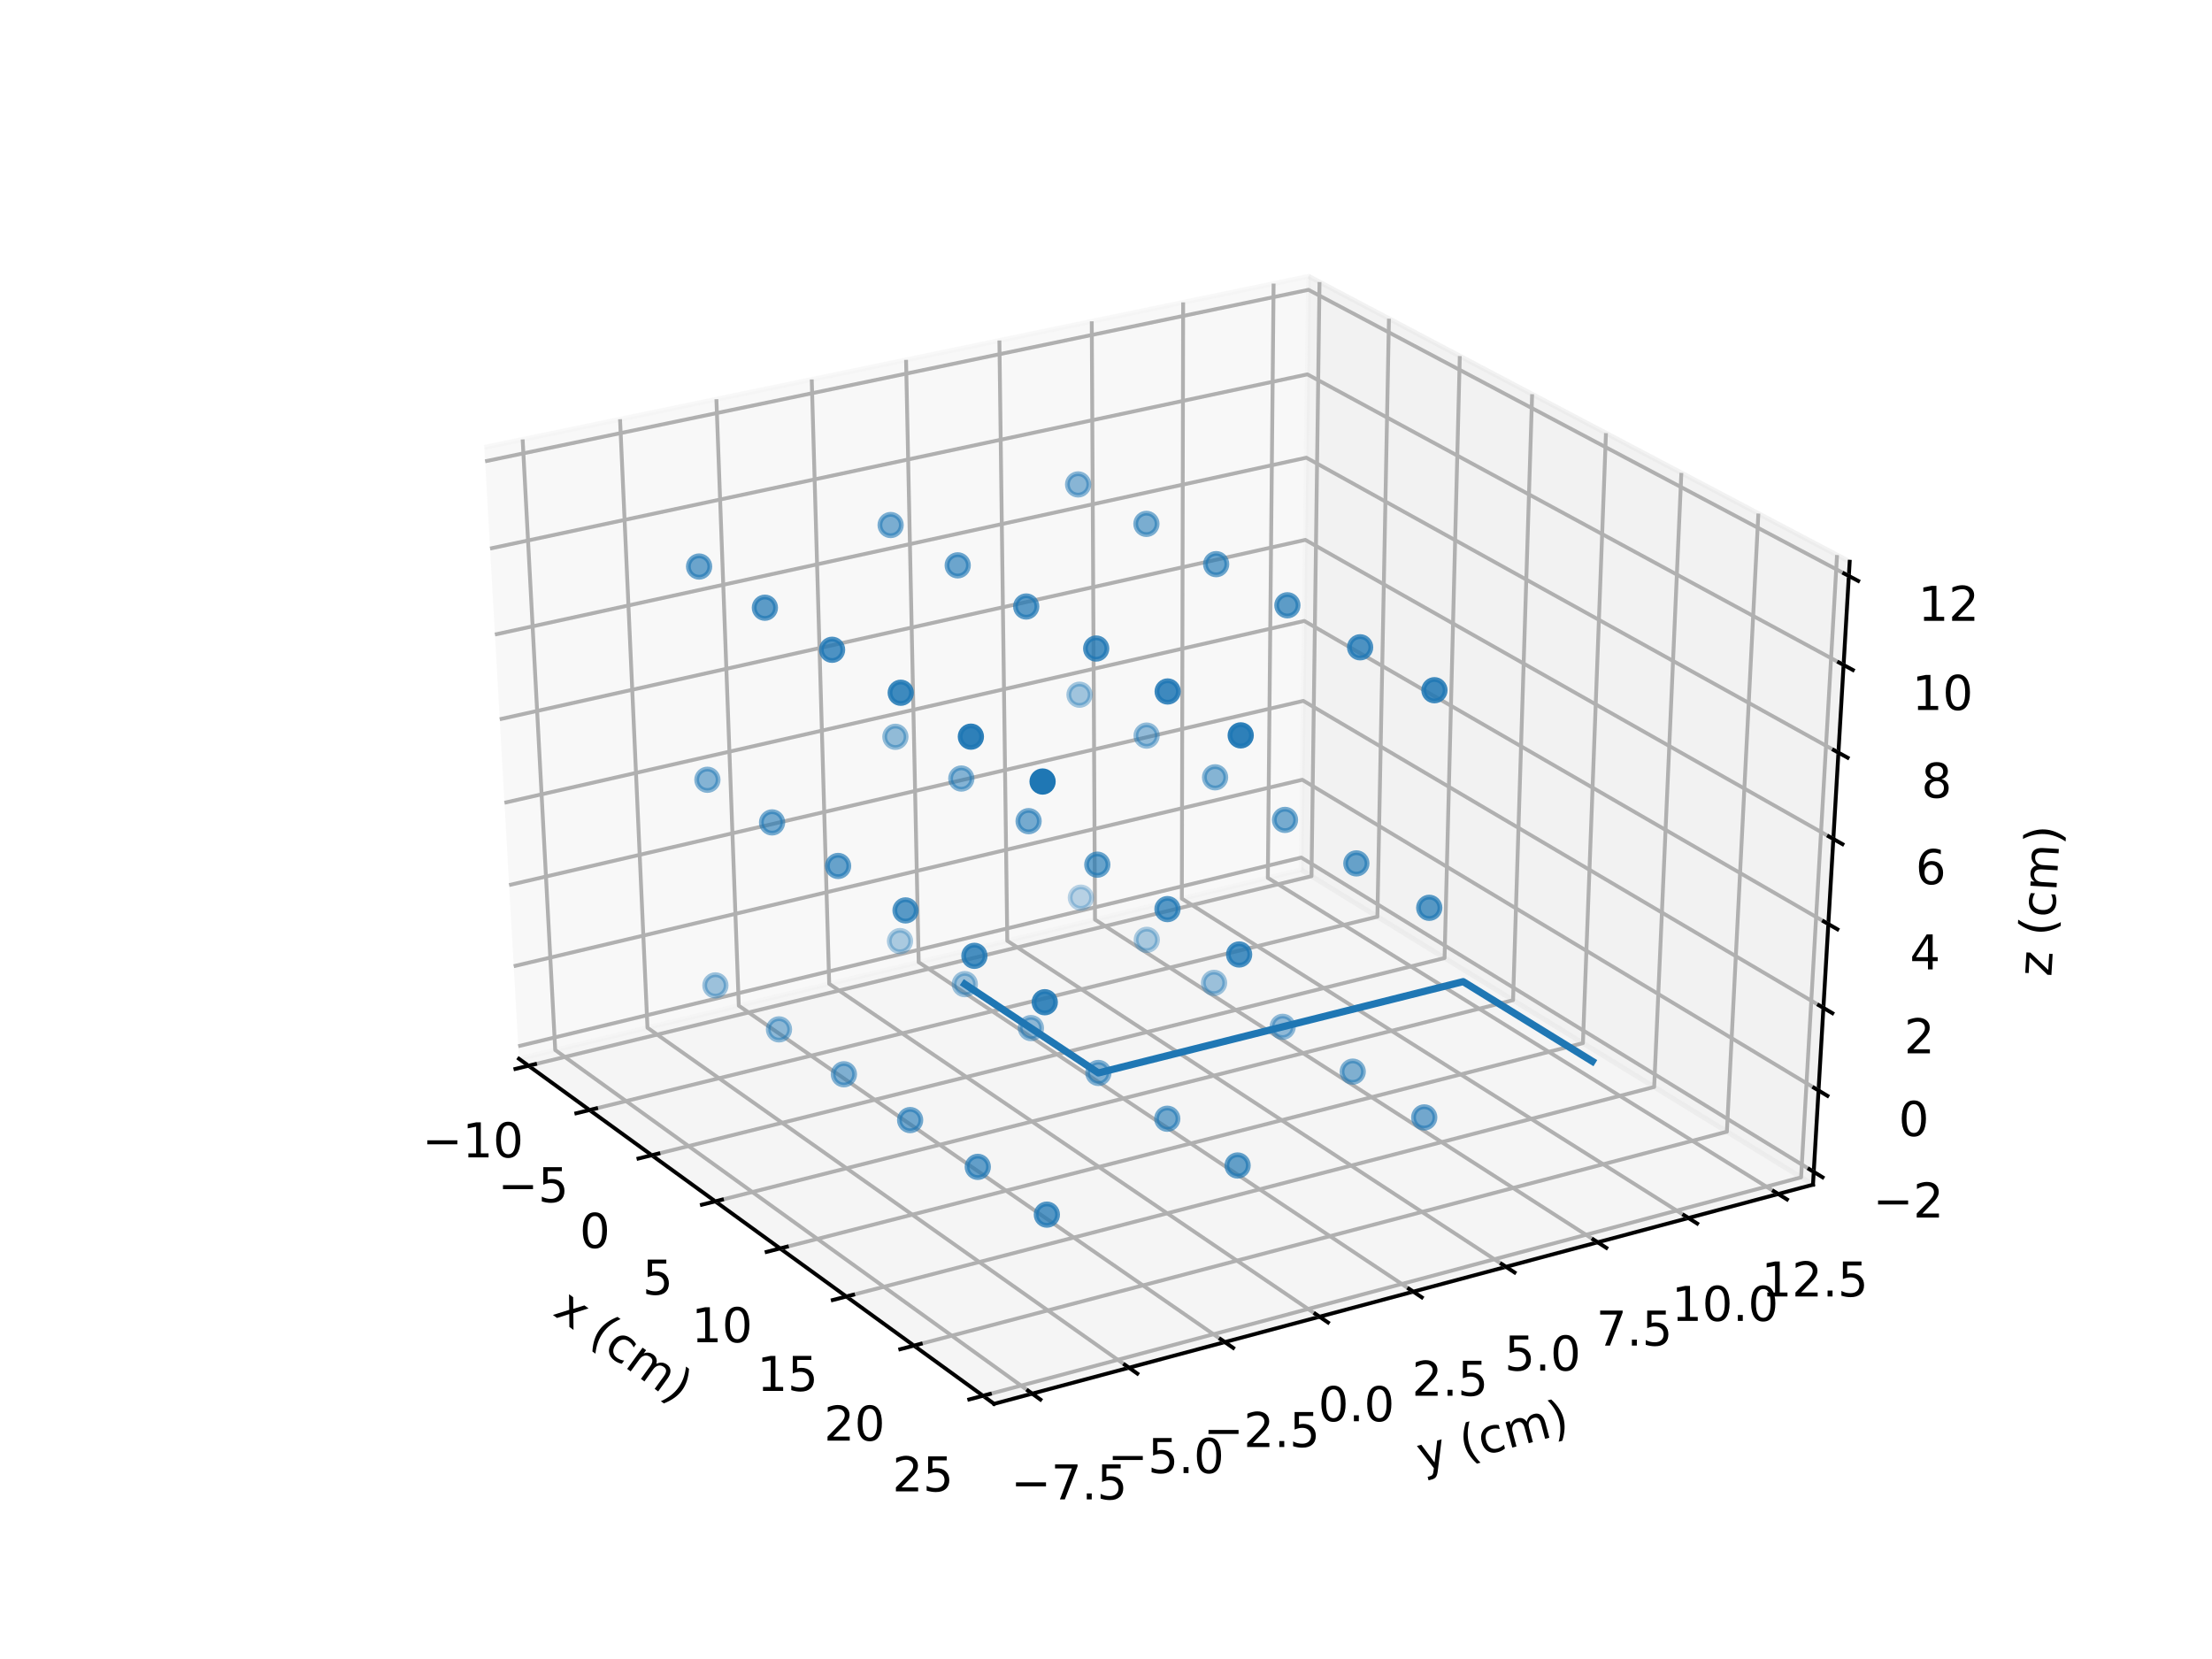 <?xml version="1.0" encoding="utf-8" standalone="no"?>
<!DOCTYPE svg PUBLIC "-//W3C//DTD SVG 1.1//EN"
  "http://www.w3.org/Graphics/SVG/1.1/DTD/svg11.dtd">
<!-- Created with matplotlib (https://matplotlib.org/) -->
<svg height="345.6pt" version="1.1" viewBox="0 0 460.8 345.6" width="460.8pt" xmlns="http://www.w3.org/2000/svg" xmlns:xlink="http://www.w3.org/1999/xlink">
 <defs>
  <style type="text/css">
*{stroke-linecap:butt;stroke-linejoin:round;}
  </style>
 </defs>
 <g id="figure_1">
  <g id="patch_1">
   <path d="M 0 345.6 
L 460.8 345.6 
L 460.8 0 
L 0 0 
z
" style="fill:#ffffff;"/>
  </g>
  <g id="patch_2">
   <path d="M 57.6 307.584 
L 414.72 307.584 
L 414.72 41.472 
L 57.6 41.472 
z
" style="fill:#ffffff;"/>
  </g>
  <g id="pane3d_1">
   <g id="patch_3">
    <path d="M 108.11 220.565 
L 271.057 181.197 
L 272.615 57.561 
L 100.899 93.192 
" style="fill:#f2f2f2;opacity:0.5;stroke:#f2f2f2;stroke-linejoin:miter;"/>
   </g>
  </g>
  <g id="pane3d_2">
   <g id="patch_4">
    <path d="M 271.057 181.197 
L 377.677 246.787 
L 385.321 117.018 
L 272.615 57.561 
" style="fill:#e6e6e6;opacity:0.5;stroke:#e6e6e6;stroke-linejoin:miter;"/>
   </g>
  </g>
  <g id="pane3d_3">
   <g id="patch_5">
    <path d="M 108.11 220.565 
L 207.086 292.442 
L 377.677 246.787 
L 271.057 181.197 
" style="fill:#ececec;opacity:0.5;stroke:#ececec;stroke-linejoin:miter;"/>
   </g>
  </g>
  <g id="axis3d_1">
   <g id="line2d_1">
    <path d="M 108.11 220.565 
L 207.086 292.442 
" style="fill:none;stroke:#000000;stroke-linecap:square;stroke-width:0.8;"/>
   </g>
   <g id="text_1">
    <!-- x (cm) -->
    <defs>
     <path d="M 54.891 54.688 
L 35.109 28.078 
L 55.906 0 
L 45.312 0 
L 29.391 21.484 
L 13.484 0 
L 2.875 0 
L 24.125 28.609 
L 4.688 54.688 
L 15.281 54.688 
L 29.781 35.203 
L 44.281 54.688 
z
" id="DejaVuSans-120"/>
     <path id="DejaVuSans-32"/>
     <path d="M 31 75.875 
Q 24.469 64.656 21.281 53.656 
Q 18.109 42.672 18.109 31.391 
Q 18.109 20.125 21.312 9.062 
Q 24.516 -2 31 -13.188 
L 23.188 -13.188 
Q 15.875 -1.703 12.234 9.375 
Q 8.594 20.453 8.594 31.391 
Q 8.594 42.281 12.203 53.312 
Q 15.828 64.359 23.188 75.875 
z
" id="DejaVuSans-40"/>
     <path d="M 48.781 52.594 
L 48.781 44.188 
Q 44.969 46.297 41.141 47.344 
Q 37.312 48.391 33.406 48.391 
Q 24.656 48.391 19.812 42.844 
Q 14.984 37.312 14.984 27.297 
Q 14.984 17.281 19.812 11.734 
Q 24.656 6.203 33.406 6.203 
Q 37.312 6.203 41.141 7.25 
Q 44.969 8.297 48.781 10.406 
L 48.781 2.094 
Q 45.016 0.344 40.984 -0.531 
Q 36.969 -1.422 32.422 -1.422 
Q 20.062 -1.422 12.781 6.344 
Q 5.516 14.109 5.516 27.297 
Q 5.516 40.672 12.859 48.328 
Q 20.219 56 33.016 56 
Q 37.156 56 41.109 55.141 
Q 45.062 54.297 48.781 52.594 
z
" id="DejaVuSans-99"/>
     <path d="M 52 44.188 
Q 55.375 50.25 60.062 53.125 
Q 64.75 56 71.094 56 
Q 79.641 56 84.281 50.016 
Q 88.922 44.047 88.922 33.016 
L 88.922 0 
L 79.891 0 
L 79.891 32.719 
Q 79.891 40.578 77.094 44.375 
Q 74.312 48.188 68.609 48.188 
Q 61.625 48.188 57.562 43.547 
Q 53.516 38.922 53.516 30.906 
L 53.516 0 
L 44.484 0 
L 44.484 32.719 
Q 44.484 40.625 41.703 44.406 
Q 38.922 48.188 33.109 48.188 
Q 26.219 48.188 22.156 43.531 
Q 18.109 38.875 18.109 30.906 
L 18.109 0 
L 9.078 0 
L 9.078 54.688 
L 18.109 54.688 
L 18.109 46.188 
Q 21.188 51.219 25.484 53.609 
Q 29.781 56 35.688 56 
Q 41.656 56 45.828 52.969 
Q 50 49.953 52 44.188 
z
" id="DejaVuSans-109"/>
     <path d="M 8.016 75.875 
L 15.828 75.875 
Q 23.141 64.359 26.781 53.312 
Q 30.422 42.281 30.422 31.391 
Q 30.422 20.453 26.781 9.375 
Q 23.141 -1.703 15.828 -13.188 
L 8.016 -13.188 
Q 14.5 -2 17.703 9.062 
Q 20.906 20.125 20.906 31.391 
Q 20.906 42.672 17.703 53.656 
Q 14.5 64.656 8.016 75.875 
z
" id="DejaVuSans-41"/>
    </defs>
    <g transform="translate(114.948 273.763)rotate(-324.013)scale(0.1 -0.1)">
     <use xlink:href="#DejaVuSans-120"/>
     <use x="59.18" xlink:href="#DejaVuSans-32"/>
     <use x="90.967" xlink:href="#DejaVuSans-40"/>
     <use x="129.98" xlink:href="#DejaVuSans-99"/>
     <use x="184.961" xlink:href="#DejaVuSans-109"/>
     <use x="282.373" xlink:href="#DejaVuSans-41"/>
    </g>
   </g>
   <g id="Line3DCollection_1">
    <path d="M 110.102 222.011 
L 273.209 182.521 
L 274.881 58.757 
" style="fill:none;stroke:#b0b0b0;stroke-width:0.8;"/>
    <path d="M 122.808 231.239 
L 286.935 190.965 
L 289.344 66.386 
" style="fill:none;stroke:#b0b0b0;stroke-width:0.8;"/>
    <path d="M 135.773 240.654 
L 300.929 199.574 
L 304.104 74.172 
" style="fill:none;stroke:#b0b0b0;stroke-width:0.8;"/>
    <path d="M 149.005 250.264 
L 315.198 208.352 
L 319.169 82.12 
" style="fill:none;stroke:#b0b0b0;stroke-width:0.8;"/>
    <path d="M 162.513 260.073 
L 329.751 217.304 
L 334.551 90.234 
" style="fill:none;stroke:#b0b0b0;stroke-width:0.8;"/>
    <path d="M 176.304 270.088 
L 344.596 226.436 
L 350.257 98.52 
" style="fill:none;stroke:#b0b0b0;stroke-width:0.8;"/>
    <path d="M 190.389 280.317 
L 359.742 235.753 
L 366.3 106.983 
" style="fill:none;stroke:#b0b0b0;stroke-width:0.8;"/>
    <path d="M 204.777 290.765 
L 375.198 245.262 
L 382.69 115.63 
" style="fill:none;stroke:#b0b0b0;stroke-width:0.8;"/>
   </g>
   <g id="xtick_1">
    <g id="line2d_2">
     <path d="M 111.465 221.681 
L 107.372 222.672 
" style="fill:none;stroke:#000000;stroke-linecap:square;stroke-width:0.8;"/>
    </g>
    <g id="text_2">
     <!-- −10 -->
     <defs>
      <path d="M 10.594 35.5 
L 73.188 35.5 
L 73.188 27.203 
L 10.594 27.203 
z
" id="DejaVuSans-8722"/>
      <path d="M 12.406 8.297 
L 28.516 8.297 
L 28.516 63.922 
L 10.984 60.406 
L 10.984 69.391 
L 28.422 72.906 
L 38.281 72.906 
L 38.281 8.297 
L 54.391 8.297 
L 54.391 0 
L 12.406 0 
z
" id="DejaVuSans-49"/>
      <path d="M 31.781 66.406 
Q 24.172 66.406 20.328 58.906 
Q 16.5 51.422 16.5 36.375 
Q 16.5 21.391 20.328 13.891 
Q 24.172 6.391 31.781 6.391 
Q 39.453 6.391 43.281 13.891 
Q 47.125 21.391 47.125 36.375 
Q 47.125 51.422 43.281 58.906 
Q 39.453 66.406 31.781 66.406 
z
M 31.781 74.219 
Q 44.047 74.219 50.516 64.516 
Q 56.984 54.828 56.984 36.375 
Q 56.984 17.969 50.516 8.266 
Q 44.047 -1.422 31.781 -1.422 
Q 19.531 -1.422 13.062 8.266 
Q 6.594 17.969 6.594 36.375 
Q 6.594 54.828 13.062 64.516 
Q 19.531 74.219 31.781 74.219 
z
" id="DejaVuSans-48"/>
     </defs>
     <g transform="translate(87.954 241.098)scale(0.1 -0.1)">
      <use xlink:href="#DejaVuSans-8722"/>
      <use x="83.789" xlink:href="#DejaVuSans-49"/>
      <use x="147.412" xlink:href="#DejaVuSans-48"/>
     </g>
    </g>
   </g>
   <g id="xtick_2">
    <g id="line2d_3">
     <path d="M 124.18 230.902 
L 120.06 231.913 
" style="fill:none;stroke:#000000;stroke-linecap:square;stroke-width:0.8;"/>
    </g>
    <g id="text_3">
     <!-- −5 -->
     <defs>
      <path d="M 10.797 72.906 
L 49.516 72.906 
L 49.516 64.594 
L 19.828 64.594 
L 19.828 46.734 
Q 21.969 47.469 24.109 47.828 
Q 26.266 48.188 28.422 48.188 
Q 40.625 48.188 47.75 41.5 
Q 54.891 34.812 54.891 23.391 
Q 54.891 11.625 47.562 5.094 
Q 40.234 -1.422 26.906 -1.422 
Q 22.312 -1.422 17.547 -0.641 
Q 12.797 0.141 7.719 1.703 
L 7.719 11.625 
Q 12.109 9.234 16.797 8.062 
Q 21.484 6.891 26.703 6.891 
Q 35.156 6.891 40.078 11.328 
Q 45.016 15.766 45.016 23.391 
Q 45.016 31 40.078 35.438 
Q 35.156 39.891 26.703 39.891 
Q 22.75 39.891 18.812 39.016 
Q 14.891 38.141 10.797 36.281 
z
" id="DejaVuSans-53"/>
     </defs>
     <g transform="translate(103.719 250.437)scale(0.1 -0.1)">
      <use xlink:href="#DejaVuSans-8722"/>
      <use x="83.789" xlink:href="#DejaVuSans-53"/>
     </g>
    </g>
   </g>
   <g id="xtick_3">
    <g id="line2d_4">
     <path d="M 137.155 240.311 
L 133.007 241.342 
" style="fill:none;stroke:#000000;stroke-linecap:square;stroke-width:0.8;"/>
    </g>
    <g id="text_4">
     <!-- 0 -->
     <g transform="translate(120.748 259.966)scale(0.1 -0.1)">
      <use xlink:href="#DejaVuSans-48"/>
     </g>
    </g>
   </g>
   <g id="xtick_4">
    <g id="line2d_5">
     <path d="M 150.396 249.913 
L 146.22 250.966 
" style="fill:none;stroke:#000000;stroke-linecap:square;stroke-width:0.8;"/>
    </g>
    <g id="text_5">
     <!-- 5 -->
     <g transform="translate(133.852 269.691)scale(0.1 -0.1)">
      <use xlink:href="#DejaVuSans-53"/>
     </g>
    </g>
   </g>
   <g id="xtick_5">
    <g id="line2d_6">
     <path d="M 163.913 259.715 
L 159.709 260.79 
" style="fill:none;stroke:#000000;stroke-linecap:square;stroke-width:0.8;"/>
    </g>
    <g id="text_6">
     <!-- 10 -->
     <g transform="translate(144.048 279.619)scale(0.1 -0.1)">
      <use xlink:href="#DejaVuSans-49"/>
      <use x="63.623" xlink:href="#DejaVuSans-48"/>
     </g>
    </g>
   </g>
   <g id="xtick_6">
    <g id="line2d_7">
     <path d="M 177.714 269.723 
L 173.482 270.821 
" style="fill:none;stroke:#000000;stroke-linecap:square;stroke-width:0.8;"/>
    </g>
    <g id="text_7">
     <!-- 15 -->
     <g transform="translate(157.706 289.755)scale(0.1 -0.1)">
      <use xlink:href="#DejaVuSans-49"/>
      <use x="63.623" xlink:href="#DejaVuSans-53"/>
     </g>
    </g>
   </g>
   <g id="xtick_7">
    <g id="line2d_8">
     <path d="M 191.809 279.943 
L 187.547 281.065 
" style="fill:none;stroke:#000000;stroke-linecap:square;stroke-width:0.8;"/>
    </g>
    <g id="text_8">
     <!-- 20 -->
     <defs>
      <path d="M 19.188 8.297 
L 53.609 8.297 
L 53.609 0 
L 7.328 0 
L 7.328 8.297 
Q 12.938 14.109 22.625 23.891 
Q 32.328 33.688 34.812 36.531 
Q 39.547 41.844 41.422 45.531 
Q 43.312 49.219 43.312 52.781 
Q 43.312 58.594 39.234 62.25 
Q 35.156 65.922 28.609 65.922 
Q 23.969 65.922 18.812 64.312 
Q 13.672 62.703 7.812 59.422 
L 7.812 69.391 
Q 13.766 71.781 18.938 73 
Q 24.125 74.219 28.422 74.219 
Q 39.75 74.219 46.484 68.547 
Q 53.219 62.891 53.219 53.422 
Q 53.219 48.922 51.531 44.891 
Q 49.859 40.875 45.406 35.406 
Q 44.188 33.984 37.641 27.219 
Q 31.109 20.453 19.188 8.297 
z
" id="DejaVuSans-50"/>
     </defs>
     <g transform="translate(171.654 300.107)scale(0.1 -0.1)">
      <use xlink:href="#DejaVuSans-50"/>
      <use x="63.623" xlink:href="#DejaVuSans-48"/>
     </g>
    </g>
   </g>
   <g id="xtick_8">
    <g id="line2d_9">
     <path d="M 206.205 290.383 
L 201.915 291.529 
" style="fill:none;stroke:#000000;stroke-linecap:square;stroke-width:0.8;"/>
    </g>
    <g id="text_9">
     <!-- 25 -->
     <g transform="translate(185.901 310.681)scale(0.1 -0.1)">
      <use xlink:href="#DejaVuSans-50"/>
      <use x="63.623" xlink:href="#DejaVuSans-53"/>
     </g>
    </g>
   </g>
  </g>
  <g id="axis3d_2">
   <g id="line2d_10">
    <path d="M 377.677 246.787 
L 207.086 292.442 
" style="fill:none;stroke:#000000;stroke-linecap:square;stroke-width:0.8;"/>
   </g>
   <g id="text_10">
    <!-- y (cm) -->
    <defs>
     <path d="M 32.172 -5.078 
Q 28.375 -14.844 24.75 -17.812 
Q 21.141 -20.797 15.094 -20.797 
L 7.906 -20.797 
L 7.906 -13.281 
L 13.188 -13.281 
Q 16.891 -13.281 18.938 -11.516 
Q 21 -9.766 23.484 -3.219 
L 25.094 0.875 
L 2.984 54.688 
L 12.5 54.688 
L 29.594 11.922 
L 46.688 54.688 
L 56.203 54.688 
z
" id="DejaVuSans-121"/>
    </defs>
    <g transform="translate(296.297 306.576)rotate(-14.983)scale(0.1 -0.1)">
     <use xlink:href="#DejaVuSans-121"/>
     <use x="59.18" xlink:href="#DejaVuSans-32"/>
     <use x="90.967" xlink:href="#DejaVuSans-40"/>
     <use x="129.98" xlink:href="#DejaVuSans-99"/>
     <use x="184.961" xlink:href="#DejaVuSans-109"/>
     <use x="282.373" xlink:href="#DejaVuSans-41"/>
    </g>
   </g>
   <g id="Line3DCollection_2">
    <path d="M 108.876 91.537 
L 115.664 218.741 
L 215.019 290.319 
" style="fill:none;stroke:#b0b0b0;stroke-width:0.8;"/>
    <path d="M 129.166 87.327 
L 134.882 214.098 
L 235.193 284.92 
" style="fill:none;stroke:#b0b0b0;stroke-width:0.8;"/>
    <path d="M 149.239 83.162 
L 153.905 209.501 
L 255.146 279.58 
" style="fill:none;stroke:#b0b0b0;stroke-width:0.8;"/>
    <path d="M 169.099 79.041 
L 172.737 204.952 
L 274.882 274.298 
" style="fill:none;stroke:#b0b0b0;stroke-width:0.8;"/>
    <path d="M 188.749 74.963 
L 191.379 200.448 
L 294.405 269.073 
" style="fill:none;stroke:#b0b0b0;stroke-width:0.8;"/>
    <path d="M 208.192 70.929 
L 209.835 195.989 
L 313.719 263.904 
" style="fill:none;stroke:#b0b0b0;stroke-width:0.8;"/>
    <path d="M 227.432 66.937 
L 228.108 191.574 
L 332.825 258.791 
" style="fill:none;stroke:#b0b0b0;stroke-width:0.8;"/>
    <path d="M 246.472 62.986 
L 246.2 187.203 
L 351.729 253.731 
" style="fill:none;stroke:#b0b0b0;stroke-width:0.8;"/>
    <path d="M 265.315 59.076 
L 264.114 182.875 
L 370.432 248.726 
" style="fill:none;stroke:#b0b0b0;stroke-width:0.8;"/>
   </g>
   <g id="xtick_9">
    <g id="line2d_11">
     <path d="M 214.162 289.702 
L 216.736 291.556 
" style="fill:none;stroke:#000000;stroke-linecap:square;stroke-width:0.8;"/>
    </g>
    <g id="text_11">
     <!-- −7.5 -->
     <defs>
      <path d="M 8.203 72.906 
L 55.078 72.906 
L 55.078 68.703 
L 28.609 0 
L 18.312 0 
L 43.219 64.594 
L 8.203 64.594 
z
" id="DejaVuSans-55"/>
      <path d="M 10.688 12.406 
L 21 12.406 
L 21 0 
L 10.688 0 
z
" id="DejaVuSans-46"/>
     </defs>
     <g transform="translate(210.585 312.352)scale(0.1 -0.1)">
      <use xlink:href="#DejaVuSans-8722"/>
      <use x="83.789" xlink:href="#DejaVuSans-55"/>
      <use x="147.412" xlink:href="#DejaVuSans-46"/>
      <use x="179.199" xlink:href="#DejaVuSans-53"/>
     </g>
    </g>
   </g>
   <g id="xtick_10">
    <g id="line2d_12">
     <path d="M 234.328 284.309 
L 236.925 286.143 
" style="fill:none;stroke:#000000;stroke-linecap:square;stroke-width:0.8;"/>
    </g>
    <g id="text_12">
     <!-- −5.0 -->
     <g transform="translate(230.749 306.865)scale(0.1 -0.1)">
      <use xlink:href="#DejaVuSans-8722"/>
      <use x="83.789" xlink:href="#DejaVuSans-53"/>
      <use x="147.412" xlink:href="#DejaVuSans-46"/>
      <use x="179.199" xlink:href="#DejaVuSans-48"/>
     </g>
    </g>
   </g>
   <g id="xtick_11">
    <g id="line2d_13">
     <path d="M 254.274 278.976 
L 256.894 280.79 
" style="fill:none;stroke:#000000;stroke-linecap:square;stroke-width:0.8;"/>
    </g>
    <g id="text_13">
     <!-- −2.5 -->
     <g transform="translate(250.693 301.437)scale(0.1 -0.1)">
      <use xlink:href="#DejaVuSans-8722"/>
      <use x="83.789" xlink:href="#DejaVuSans-50"/>
      <use x="147.412" xlink:href="#DejaVuSans-46"/>
      <use x="179.199" xlink:href="#DejaVuSans-53"/>
     </g>
    </g>
   </g>
   <g id="xtick_12">
    <g id="line2d_14">
     <path d="M 274.003 273.7 
L 276.645 275.495 
" style="fill:none;stroke:#000000;stroke-linecap:square;stroke-width:0.8;"/>
    </g>
    <g id="text_14">
     <!-- 0.0 -->
     <g transform="translate(274.609 296.069)scale(0.1 -0.1)">
      <use xlink:href="#DejaVuSans-48"/>
      <use x="63.623" xlink:href="#DejaVuSans-46"/>
      <use x="95.41" xlink:href="#DejaVuSans-48"/>
     </g>
    </g>
   </g>
   <g id="xtick_13">
    <g id="line2d_15">
     <path d="M 293.518 268.482 
L 296.183 270.257 
" style="fill:none;stroke:#000000;stroke-linecap:square;stroke-width:0.8;"/>
    </g>
    <g id="text_15">
     <!-- 2.5 -->
     <g transform="translate(294.122 290.759)scale(0.1 -0.1)">
      <use xlink:href="#DejaVuSans-50"/>
      <use x="63.623" xlink:href="#DejaVuSans-46"/>
      <use x="95.41" xlink:href="#DejaVuSans-53"/>
     </g>
    </g>
   </g>
   <g id="xtick_14">
    <g id="line2d_16">
     <path d="M 312.825 263.32 
L 315.51 265.075 
" style="fill:none;stroke:#000000;stroke-linecap:square;stroke-width:0.8;"/>
    </g>
    <g id="text_16">
     <!-- 5.0 -->
     <g transform="translate(313.425 285.506)scale(0.1 -0.1)">
      <use xlink:href="#DejaVuSans-53"/>
      <use x="63.623" xlink:href="#DejaVuSans-46"/>
      <use x="95.41" xlink:href="#DejaVuSans-48"/>
     </g>
    </g>
   </g>
   <g id="xtick_15">
    <g id="line2d_17">
     <path d="M 331.924 258.212 
L 334.63 259.949 
" style="fill:none;stroke:#000000;stroke-linecap:square;stroke-width:0.8;"/>
    </g>
    <g id="text_17">
     <!-- 7.5 -->
     <g transform="translate(332.521 280.31)scale(0.1 -0.1)">
      <use xlink:href="#DejaVuSans-55"/>
      <use x="63.623" xlink:href="#DejaVuSans-46"/>
      <use x="95.41" xlink:href="#DejaVuSans-53"/>
     </g>
    </g>
   </g>
   <g id="xtick_16">
    <g id="line2d_18">
     <path d="M 350.821 253.159 
L 353.547 254.878 
" style="fill:none;stroke:#000000;stroke-linecap:square;stroke-width:0.8;"/>
    </g>
    <g id="text_18">
     <!-- 10.0 -->
     <g transform="translate(348.232 275.168)scale(0.1 -0.1)">
      <use xlink:href="#DejaVuSans-49"/>
      <use x="63.623" xlink:href="#DejaVuSans-48"/>
      <use x="127.246" xlink:href="#DejaVuSans-46"/>
      <use x="159.033" xlink:href="#DejaVuSans-48"/>
     </g>
    </g>
   </g>
   <g id="xtick_17">
    <g id="line2d_19">
     <path d="M 369.518 248.16 
L 372.263 249.86 
" style="fill:none;stroke:#000000;stroke-linecap:square;stroke-width:0.8;"/>
    </g>
    <g id="text_19">
     <!-- 12.5 -->
     <g transform="translate(366.925 270.082)scale(0.1 -0.1)">
      <use xlink:href="#DejaVuSans-49"/>
      <use x="63.623" xlink:href="#DejaVuSans-50"/>
      <use x="127.246" xlink:href="#DejaVuSans-46"/>
      <use x="159.033" xlink:href="#DejaVuSans-53"/>
     </g>
    </g>
   </g>
  </g>
  <g id="axis3d_3">
   <g id="line2d_20">
    <path d="M 377.677 246.787 
L 385.321 117.018 
" style="fill:none;stroke:#000000;stroke-linecap:square;stroke-width:0.8;"/>
   </g>
   <g id="text_20">
    <!-- z (cm) -->
    <defs>
     <path d="M 5.516 54.688 
L 48.188 54.688 
L 48.188 46.484 
L 14.406 7.172 
L 48.188 7.172 
L 48.188 0 
L 4.297 0 
L 4.297 8.203 
L 38.094 47.516 
L 5.516 47.516 
z
" id="DejaVuSans-122"/>
    </defs>
    <g transform="translate(427.319 203.536)rotate(-86.629)scale(0.1 -0.1)">
     <use xlink:href="#DejaVuSans-122"/>
     <use x="52.49" xlink:href="#DejaVuSans-32"/>
     <use x="84.277" xlink:href="#DejaVuSans-40"/>
     <use x="123.291" xlink:href="#DejaVuSans-99"/>
     <use x="178.271" xlink:href="#DejaVuSans-109"/>
     <use x="275.684" xlink:href="#DejaVuSans-41"/>
    </g>
   </g>
   <g id="Line3DCollection_3">
    <path d="M 377.834 244.121 
L 271.089 178.648 
L 107.962 217.945 
" style="fill:none;stroke:#b0b0b0;stroke-width:0.8;"/>
    <path d="M 378.833 227.164 
L 271.294 162.44 
L 107.019 201.279 
" style="fill:none;stroke:#b0b0b0;stroke-width:0.8;"/>
    <path d="M 379.847 209.957 
L 271.501 146.01 
L 106.061 184.375 
" style="fill:none;stroke:#b0b0b0;stroke-width:0.8;"/>
    <path d="M 380.875 192.495 
L 271.711 129.354 
L 105.091 167.228 
" style="fill:none;stroke:#b0b0b0;stroke-width:0.8;"/>
    <path d="M 381.919 174.773 
L 271.923 112.468 
L 104.106 149.832 
" style="fill:none;stroke:#b0b0b0;stroke-width:0.8;"/>
    <path d="M 382.979 156.784 
L 272.139 95.346 
L 103.106 132.183 
" style="fill:none;stroke:#b0b0b0;stroke-width:0.8;"/>
    <path d="M 384.055 138.523 
L 272.358 77.984 
L 102.092 114.273 
" style="fill:none;stroke:#b0b0b0;stroke-width:0.8;"/>
    <path d="M 385.147 119.983 
L 272.58 60.376 
L 101.063 96.099 
" style="fill:none;stroke:#b0b0b0;stroke-width:0.8;"/>
   </g>
   <g id="xtick_18">
    <g id="line2d_21">
     <path d="M 376.917 243.558 
L 379.673 245.249 
" style="fill:none;stroke:#000000;stroke-linecap:square;stroke-width:0.8;"/>
    </g>
    <g id="text_21">
     <!-- −2 -->
     <g transform="translate(390.175 253.631)scale(0.1 -0.1)">
      <use xlink:href="#DejaVuSans-8722"/>
      <use x="83.789" xlink:href="#DejaVuSans-50"/>
     </g>
    </g>
   </g>
   <g id="xtick_19">
    <g id="line2d_22">
     <path d="M 377.908 226.607 
L 380.686 228.279 
" style="fill:none;stroke:#000000;stroke-linecap:square;stroke-width:0.8;"/>
    </g>
    <g id="text_22">
     <!-- 0 -->
     <g transform="translate(395.51 236.653)scale(0.1 -0.1)">
      <use xlink:href="#DejaVuSans-48"/>
     </g>
    </g>
   </g>
   <g id="xtick_20">
    <g id="line2d_23">
     <path d="M 378.914 209.407 
L 381.715 211.059 
" style="fill:none;stroke:#000000;stroke-linecap:square;stroke-width:0.8;"/>
    </g>
    <g id="text_23">
     <!-- 2 -->
     <g transform="translate(396.672 219.425)scale(0.1 -0.1)">
      <use xlink:href="#DejaVuSans-50"/>
     </g>
    </g>
   </g>
   <g id="xtick_21">
    <g id="line2d_24">
     <path d="M 379.936 191.952 
L 382.759 193.584 
" style="fill:none;stroke:#000000;stroke-linecap:square;stroke-width:0.8;"/>
    </g>
    <g id="text_24">
     <!-- 4 -->
     <defs>
      <path d="M 37.797 64.312 
L 12.891 25.391 
L 37.797 25.391 
z
M 35.203 72.906 
L 47.609 72.906 
L 47.609 25.391 
L 58.016 25.391 
L 58.016 17.188 
L 47.609 17.188 
L 47.609 0 
L 37.797 0 
L 37.797 17.188 
L 4.891 17.188 
L 4.891 26.703 
z
" id="DejaVuSans-52"/>
     </defs>
     <g transform="translate(397.852 201.941)scale(0.1 -0.1)">
      <use xlink:href="#DejaVuSans-52"/>
     </g>
    </g>
   </g>
   <g id="xtick_22">
    <g id="line2d_25">
     <path d="M 380.972 174.236 
L 383.818 175.848 
" style="fill:none;stroke:#000000;stroke-linecap:square;stroke-width:0.8;"/>
    </g>
    <g id="text_25">
     <!-- 6 -->
     <defs>
      <path d="M 33.016 40.375 
Q 26.375 40.375 22.484 35.828 
Q 18.609 31.297 18.609 23.391 
Q 18.609 15.531 22.484 10.953 
Q 26.375 6.391 33.016 6.391 
Q 39.656 6.391 43.531 10.953 
Q 47.406 15.531 47.406 23.391 
Q 47.406 31.297 43.531 35.828 
Q 39.656 40.375 33.016 40.375 
z
M 52.594 71.297 
L 52.594 62.312 
Q 48.875 64.062 45.094 64.984 
Q 41.312 65.922 37.594 65.922 
Q 27.828 65.922 22.672 59.328 
Q 17.531 52.734 16.797 39.406 
Q 19.672 43.656 24.016 45.922 
Q 28.375 48.188 33.594 48.188 
Q 44.578 48.188 50.953 41.516 
Q 57.328 34.859 57.328 23.391 
Q 57.328 12.156 50.688 5.359 
Q 44.047 -1.422 33.016 -1.422 
Q 20.359 -1.422 13.672 8.266 
Q 6.984 17.969 6.984 36.375 
Q 6.984 53.656 15.188 63.938 
Q 23.391 74.219 37.203 74.219 
Q 40.922 74.219 44.703 73.484 
Q 48.484 72.75 52.594 71.297 
z
" id="DejaVuSans-54"/>
     </defs>
     <g transform="translate(399.048 184.195)scale(0.1 -0.1)">
      <use xlink:href="#DejaVuSans-54"/>
     </g>
    </g>
   </g>
   <g id="xtick_23">
    <g id="line2d_26">
     <path d="M 382.024 156.255 
L 384.893 157.845 
" style="fill:none;stroke:#000000;stroke-linecap:square;stroke-width:0.8;"/>
    </g>
    <g id="text_26">
     <!-- 8 -->
     <defs>
      <path d="M 31.781 34.625 
Q 24.75 34.625 20.719 30.859 
Q 16.703 27.094 16.703 20.516 
Q 16.703 13.922 20.719 10.156 
Q 24.75 6.391 31.781 6.391 
Q 38.812 6.391 42.859 10.172 
Q 46.922 13.969 46.922 20.516 
Q 46.922 27.094 42.891 30.859 
Q 38.875 34.625 31.781 34.625 
z
M 21.922 38.812 
Q 15.578 40.375 12.031 44.719 
Q 8.5 49.078 8.5 55.328 
Q 8.5 64.062 14.719 69.141 
Q 20.953 74.219 31.781 74.219 
Q 42.672 74.219 48.875 69.141 
Q 55.078 64.062 55.078 55.328 
Q 55.078 49.078 51.531 44.719 
Q 48 40.375 41.703 38.812 
Q 48.828 37.156 52.797 32.312 
Q 56.781 27.484 56.781 20.516 
Q 56.781 9.906 50.312 4.234 
Q 43.844 -1.422 31.781 -1.422 
Q 19.734 -1.422 13.25 4.234 
Q 6.781 9.906 6.781 20.516 
Q 6.781 27.484 10.781 32.312 
Q 14.797 37.156 21.922 38.812 
z
M 18.312 54.391 
Q 18.312 48.734 21.844 45.562 
Q 25.391 42.391 31.781 42.391 
Q 38.141 42.391 41.719 45.562 
Q 45.312 48.734 45.312 54.391 
Q 45.312 60.062 41.719 63.234 
Q 38.141 66.406 31.781 66.406 
Q 25.391 66.406 21.844 63.234 
Q 18.312 60.062 18.312 54.391 
z
" id="DejaVuSans-56"/>
     </defs>
     <g transform="translate(400.263 166.182)scale(0.1 -0.1)">
      <use xlink:href="#DejaVuSans-56"/>
     </g>
    </g>
   </g>
   <g id="xtick_24">
    <g id="line2d_27">
     <path d="M 383.091 138.001 
L 385.985 139.569 
" style="fill:none;stroke:#000000;stroke-linecap:square;stroke-width:0.8;"/>
    </g>
    <g id="text_27">
     <!-- 10 -->
     <g transform="translate(398.315 147.895)scale(0.1 -0.1)">
      <use xlink:href="#DejaVuSans-49"/>
      <use x="63.623" xlink:href="#DejaVuSans-48"/>
     </g>
    </g>
   </g>
   <g id="xtick_25">
    <g id="line2d_28">
     <path d="M 384.175 119.469 
L 387.093 121.013 
" style="fill:none;stroke:#000000;stroke-linecap:square;stroke-width:0.8;"/>
    </g>
    <g id="text_28">
     <!-- 12 -->
     <g transform="translate(399.568 129.329)scale(0.1 -0.1)">
      <use xlink:href="#DejaVuSans-49"/>
      <use x="63.623" xlink:href="#DejaVuSans-50"/>
     </g>
    </g>
   </g>
  </g>
  <g id="axes_1">
   <g id="line2d_29">
    <path clip-path="url(#p251de3b85c)" d="M 200.985 205.016 
L 203.718 206.832 
L 206.461 208.656 
L 209.215 210.487 
L 211.981 212.325 
L 214.758 214.171 
L 217.546 216.025 
L 220.346 217.886 
L 223.157 219.754 
L 225.98 221.631 
L 228.814 223.515 
L 236.557 221.576 
L 244.268 219.645 
L 251.946 217.723 
L 259.592 215.809 
L 267.206 213.902 
L 274.788 212.004 
L 282.339 210.113 
L 289.858 208.231 
L 297.345 206.356 
L 304.801 204.489 
L 307.742 206.303 
L 310.694 208.125 
L 313.659 209.953 
L 316.635 211.79 
L 319.624 213.633 
L 322.625 215.485 
L 325.638 217.343 
L 328.663 219.21 
L 331.701 221.084 
" style="fill:none;stroke:#1f77b4;stroke-linecap:square;stroke-width:1.5;"/>
   </g>
   <g id="Path3DCollection_1">
    <defs>
     <path d="M 0 2.236 
C 0.593 2.236 1.162 2 1.581 1.581 
C 2 1.162 2.236 0.593 2.236 0 
C 2.236 -0.593 2 -1.162 1.581 -1.581 
C 1.162 -2 0.593 -2.236 0 -2.236 
C -0.593 -2.236 -1.162 -2 -1.581 -1.581 
C -2 -1.162 -2.236 -0.593 -2.236 0 
C -2.236 0.593 -2 1.162 -1.581 1.581 
C -1.162 2 -0.593 2.236 0 2.236 
z
" id="C0_0_be22e9a2df"/>
    </defs>
    <g clip-path="url(#p251de3b85c)">
     <use style="fill:#1f77b4;fill-opacity:0.424;stroke:#1f77b4;stroke-opacity:0.424;" x="149.032" xlink:href="#C0_0_be22e9a2df" y="205.28"/>
    </g>
    <g clip-path="url(#p251de3b85c)">
     <use style="fill:#1f77b4;fill-opacity:0.535;stroke:#1f77b4;stroke-opacity:0.535;" x="147.364" xlink:href="#C0_0_be22e9a2df" y="162.44"/>
    </g>
    <g clip-path="url(#p251de3b85c)">
     <use style="fill:#1f77b4;fill-opacity:0.65;stroke:#1f77b4;stroke-opacity:0.65;" x="145.635" xlink:href="#C0_0_be22e9a2df" y="118.018"/>
    </g>
    <g clip-path="url(#p251de3b85c)">
     <use style="fill:#1f77b4;fill-opacity:0.362;stroke:#1f77b4;stroke-opacity:0.362;" x="187.488" xlink:href="#C0_0_be22e9a2df" y="196.044"/>
    </g>
    <g clip-path="url(#p251de3b85c)">
     <use style="fill:#1f77b4;fill-opacity:0.47;stroke:#1f77b4;stroke-opacity:0.47;" x="186.528" xlink:href="#C0_0_be22e9a2df" y="153.488"/>
    </g>
    <g clip-path="url(#p251de3b85c)">
     <use style="fill:#1f77b4;fill-opacity:0.582;stroke:#1f77b4;stroke-opacity:0.582;" x="185.533" xlink:href="#C0_0_be22e9a2df" y="109.375"/>
    </g>
    <g clip-path="url(#p251de3b85c)">
     <use style="fill:#1f77b4;fill-opacity:0.3;stroke:#1f77b4;stroke-opacity:0.3;" x="225.162" xlink:href="#C0_0_be22e9a2df" y="186.997"/>
    </g>
    <g clip-path="url(#p251de3b85c)">
     <use style="fill:#1f77b4;fill-opacity:0.406;stroke:#1f77b4;stroke-opacity:0.406;" x="224.881" xlink:href="#C0_0_be22e9a2df" y="144.72"/>
    </g>
    <g clip-path="url(#p251de3b85c)">
     <use style="fill:#1f77b4;fill-opacity:0.516;stroke:#1f77b4;stroke-opacity:0.516;" x="224.59" xlink:href="#C0_0_be22e9a2df" y="100.915"/>
    </g>
    <g clip-path="url(#p251de3b85c)">
     <use style="fill:#1f77b4;fill-opacity:0.487;stroke:#1f77b4;stroke-opacity:0.487;" x="162.278" xlink:href="#C0_0_be22e9a2df" y="214.44"/>
    </g>
    <g clip-path="url(#p251de3b85c)">
     <use style="fill:#1f77b4;fill-opacity:0.6;stroke:#1f77b4;stroke-opacity:0.6;" x="160.836" xlink:href="#C0_0_be22e9a2df" y="171.323"/>
    </g>
    <g clip-path="url(#p251de3b85c)">
     <use style="fill:#1f77b4;fill-opacity:0.717;stroke:#1f77b4;stroke-opacity:0.717;" x="159.339" xlink:href="#C0_0_be22e9a2df" y="126.597"/>
    </g>
    <g clip-path="url(#p251de3b85c)">
     <use style="fill:#1f77b4;fill-opacity:0.423;stroke:#1f77b4;stroke-opacity:0.423;" x="200.985" xlink:href="#C0_0_be22e9a2df" y="205.016"/>
    </g>
    <g clip-path="url(#p251de3b85c)">
     <use style="fill:#1f77b4;fill-opacity:0.533;stroke:#1f77b4;stroke-opacity:0.533;" x="200.26" xlink:href="#C0_0_be22e9a2df" y="162.185"/>
    </g>
    <g clip-path="url(#p251de3b85c)">
     <use style="fill:#1f77b4;fill-opacity:0.648;stroke:#1f77b4;stroke-opacity:0.648;" x="199.508" xlink:href="#C0_0_be22e9a2df" y="117.771"/>
    </g>
    <g clip-path="url(#p251de3b85c)">
     <use style="fill:#1f77b4;fill-opacity:0.36;stroke:#1f77b4;stroke-opacity:0.36;" x="238.897" xlink:href="#C0_0_be22e9a2df" y="195.786"/>
    </g>
    <g clip-path="url(#p251de3b85c)">
     <use style="fill:#1f77b4;fill-opacity:0.468;stroke:#1f77b4;stroke-opacity:0.468;" x="238.859" xlink:href="#C0_0_be22e9a2df" y="153.237"/>
    </g>
    <g clip-path="url(#p251de3b85c)">
     <use style="fill:#1f77b4;fill-opacity:0.581;stroke:#1f77b4;stroke-opacity:0.581;" x="238.82" xlink:href="#C0_0_be22e9a2df" y="109.134"/>
    </g>
    <g clip-path="url(#p251de3b85c)">
     <use style="fill:#1f77b4;fill-opacity:0.55;stroke:#1f77b4;stroke-opacity:0.55;" x="175.797" xlink:href="#C0_0_be22e9a2df" y="223.79"/>
    </g>
    <g clip-path="url(#p251de3b85c)">
     <use style="fill:#1f77b4;fill-opacity:0.666;stroke:#1f77b4;stroke-opacity:0.666;" x="174.59" xlink:href="#C0_0_be22e9a2df" y="180.393"/>
    </g>
    <g clip-path="url(#p251de3b85c)">
     <use style="fill:#1f77b4;fill-opacity:0.786;stroke:#1f77b4;stroke-opacity:0.786;" x="173.338" xlink:href="#C0_0_be22e9a2df" y="135.359"/>
    </g>
    <g clip-path="url(#p251de3b85c)">
     <use style="fill:#1f77b4;fill-opacity:0.485;stroke:#1f77b4;stroke-opacity:0.485;" x="214.758" xlink:href="#C0_0_be22e9a2df" y="214.171"/>
    </g>
    <g clip-path="url(#p251de3b85c)">
     <use style="fill:#1f77b4;fill-opacity:0.598;stroke:#1f77b4;stroke-opacity:0.598;" x="214.277" xlink:href="#C0_0_be22e9a2df" y="171.062"/>
    </g>
    <g clip-path="url(#p251de3b85c)">
     <use style="fill:#1f77b4;fill-opacity:0.715;stroke:#1f77b4;stroke-opacity:0.715;" x="213.779" xlink:href="#C0_0_be22e9a2df" y="126.345"/>
    </g>
    <g clip-path="url(#p251de3b85c)">
     <use style="fill:#1f77b4;fill-opacity:0.421;stroke:#1f77b4;stroke-opacity:0.421;" x="252.909" xlink:href="#C0_0_be22e9a2df" y="204.753"/>
    </g>
    <g clip-path="url(#p251de3b85c)">
     <use style="fill:#1f77b4;fill-opacity:0.531;stroke:#1f77b4;stroke-opacity:0.531;" x="253.125" xlink:href="#C0_0_be22e9a2df" y="161.929"/>
    </g>
    <g clip-path="url(#p251de3b85c)">
     <use style="fill:#1f77b4;fill-opacity:0.646;stroke:#1f77b4;stroke-opacity:0.646;" x="253.349" xlink:href="#C0_0_be22e9a2df" y="117.524"/>
    </g>
    <g clip-path="url(#p251de3b85c)">
     <use style="fill:#1f77b4;fill-opacity:0.615;stroke:#1f77b4;stroke-opacity:0.615;" x="189.598" xlink:href="#C0_0_be22e9a2df" y="233.334"/>
    </g>
    <g clip-path="url(#p251de3b85c)">
     <use style="fill:#1f77b4;fill-opacity:0.733;stroke:#1f77b4;stroke-opacity:0.733;" x="188.637" xlink:href="#C0_0_be22e9a2df" y="189.655"/>
    </g>
    <g clip-path="url(#p251de3b85c)">
     <use style="fill:#1f77b4;fill-opacity:0.855;stroke:#1f77b4;stroke-opacity:0.855;" x="187.638" xlink:href="#C0_0_be22e9a2df" y="144.311"/>
    </g>
    <g clip-path="url(#p251de3b85c)">
     <use style="fill:#1f77b4;fill-opacity:0.548;stroke:#1f77b4;stroke-opacity:0.548;" x="228.814" xlink:href="#C0_0_be22e9a2df" y="223.515"/>
    </g>
    <g clip-path="url(#p251de3b85c)">
     <use style="fill:#1f77b4;fill-opacity:0.664;stroke:#1f77b4;stroke-opacity:0.664;" x="228.589" xlink:href="#C0_0_be22e9a2df" y="180.126"/>
    </g>
    <g clip-path="url(#p251de3b85c)">
     <use style="fill:#1f77b4;fill-opacity:0.784;stroke:#1f77b4;stroke-opacity:0.784;" x="228.355" xlink:href="#C0_0_be22e9a2df" y="135.101"/>
    </g>
    <g clip-path="url(#p251de3b85c)">
     <use style="fill:#1f77b4;fill-opacity:0.483;stroke:#1f77b4;stroke-opacity:0.483;" x="267.206" xlink:href="#C0_0_be22e9a2df" y="213.902"/>
    </g>
    <g clip-path="url(#p251de3b85c)">
     <use style="fill:#1f77b4;fill-opacity:0.596;stroke:#1f77b4;stroke-opacity:0.596;" x="267.687" xlink:href="#C0_0_be22e9a2df" y="170.801"/>
    </g>
    <g clip-path="url(#p251de3b85c)">
     <use style="fill:#1f77b4;fill-opacity:0.713;stroke:#1f77b4;stroke-opacity:0.713;" x="268.185" xlink:href="#C0_0_be22e9a2df" y="126.093"/>
    </g>
    <g clip-path="url(#p251de3b85c)">
     <use style="fill:#1f77b4;fill-opacity:0.682;stroke:#1f77b4;stroke-opacity:0.682;" x="203.69" xlink:href="#C0_0_be22e9a2df" y="243.078"/>
    </g>
    <g clip-path="url(#p251de3b85c)">
     <use style="fill:#1f77b4;fill-opacity:0.802;stroke:#1f77b4;stroke-opacity:0.802;" x="202.984" xlink:href="#C0_0_be22e9a2df" y="199.116"/>
    </g>
    <g clip-path="url(#p251de3b85c)">
     <use style="fill:#1f77b4;fill-opacity:0.927;stroke:#1f77b4;stroke-opacity:0.927;" x="202.252" xlink:href="#C0_0_be22e9a2df" y="153.458"/>
    </g>
    <g clip-path="url(#p251de3b85c)">
     <use style="fill:#1f77b4;fill-opacity:0.613;stroke:#1f77b4;stroke-opacity:0.613;" x="243.163" xlink:href="#C0_0_be22e9a2df" y="233.053"/>
    </g>
    <g clip-path="url(#p251de3b85c)">
     <use style="fill:#1f77b4;fill-opacity:0.731;stroke:#1f77b4;stroke-opacity:0.731;" x="243.203" xlink:href="#C0_0_be22e9a2df" y="189.383"/>
    </g>
    <g clip-path="url(#p251de3b85c)">
     <use style="fill:#1f77b4;fill-opacity:0.853;stroke:#1f77b4;stroke-opacity:0.853;" x="243.246" xlink:href="#C0_0_be22e9a2df" y="144.048"/>
    </g>
    <g clip-path="url(#p251de3b85c)">
     <use style="fill:#1f77b4;fill-opacity:0.547;stroke:#1f77b4;stroke-opacity:0.547;" x="281.799" xlink:href="#C0_0_be22e9a2df" y="223.24"/>
    </g>
    <g clip-path="url(#p251de3b85c)">
     <use style="fill:#1f77b4;fill-opacity:0.662;stroke:#1f77b4;stroke-opacity:0.662;" x="282.554" xlink:href="#C0_0_be22e9a2df" y="179.86"/>
    </g>
    <g clip-path="url(#p251de3b85c)">
     <use style="fill:#1f77b4;fill-opacity:0.781;stroke:#1f77b4;stroke-opacity:0.781;" x="283.338" xlink:href="#C0_0_be22e9a2df" y="134.844"/>
    </g>
    <g clip-path="url(#p251de3b85c)">
     <use style="fill:#1f77b4;fill-opacity:0.749;stroke:#1f77b4;stroke-opacity:0.749;" x="218.081" xlink:href="#C0_0_be22e9a2df" y="253.031"/>
    </g>
    <g clip-path="url(#p251de3b85c)">
     <use style="fill:#1f77b4;fill-opacity:0.872;stroke:#1f77b4;stroke-opacity:0.872;" x="217.643" xlink:href="#C0_0_be22e9a2df" y="208.782"/>
    </g>
    <g clip-path="url(#p251de3b85c)">
     <use style="fill:#1f77b4;stroke:#1f77b4;" x="217.188" xlink:href="#C0_0_be22e9a2df" y="162.808"/>
    </g>
    <g clip-path="url(#p251de3b85c)">
     <use style="fill:#1f77b4;fill-opacity:0.68;stroke:#1f77b4;stroke-opacity:0.68;" x="257.814" xlink:href="#C0_0_be22e9a2df" y="242.792"/>
    </g>
    <g clip-path="url(#p251de3b85c)">
     <use style="fill:#1f77b4;fill-opacity:0.8;stroke:#1f77b4;stroke-opacity:0.8;" x="258.132" xlink:href="#C0_0_be22e9a2df" y="198.838"/>
    </g>
    <g clip-path="url(#p251de3b85c)">
     <use style="fill:#1f77b4;fill-opacity:0.925;stroke:#1f77b4;stroke-opacity:0.925;" x="258.462" xlink:href="#C0_0_be22e9a2df" y="153.189"/>
    </g>
    <g clip-path="url(#p251de3b85c)">
     <use style="fill:#1f77b4;fill-opacity:0.611;stroke:#1f77b4;stroke-opacity:0.611;" x="296.695" xlink:href="#C0_0_be22e9a2df" y="232.773"/>
    </g>
    <g clip-path="url(#p251de3b85c)">
     <use style="fill:#1f77b4;fill-opacity:0.729;stroke:#1f77b4;stroke-opacity:0.729;" x="297.737" xlink:href="#C0_0_be22e9a2df" y="189.111"/>
    </g>
    <g clip-path="url(#p251de3b85c)">
     <use style="fill:#1f77b4;fill-opacity:0.851;stroke:#1f77b4;stroke-opacity:0.851;" x="298.818" xlink:href="#C0_0_be22e9a2df" y="143.785"/>
    </g>
   </g>
  </g>
 </g>
 <defs>
  <clipPath id="p251de3b85c">
   <rect height="266.112" width="357.12" x="57.6" y="41.472"/>
  </clipPath>
 </defs>
</svg>

